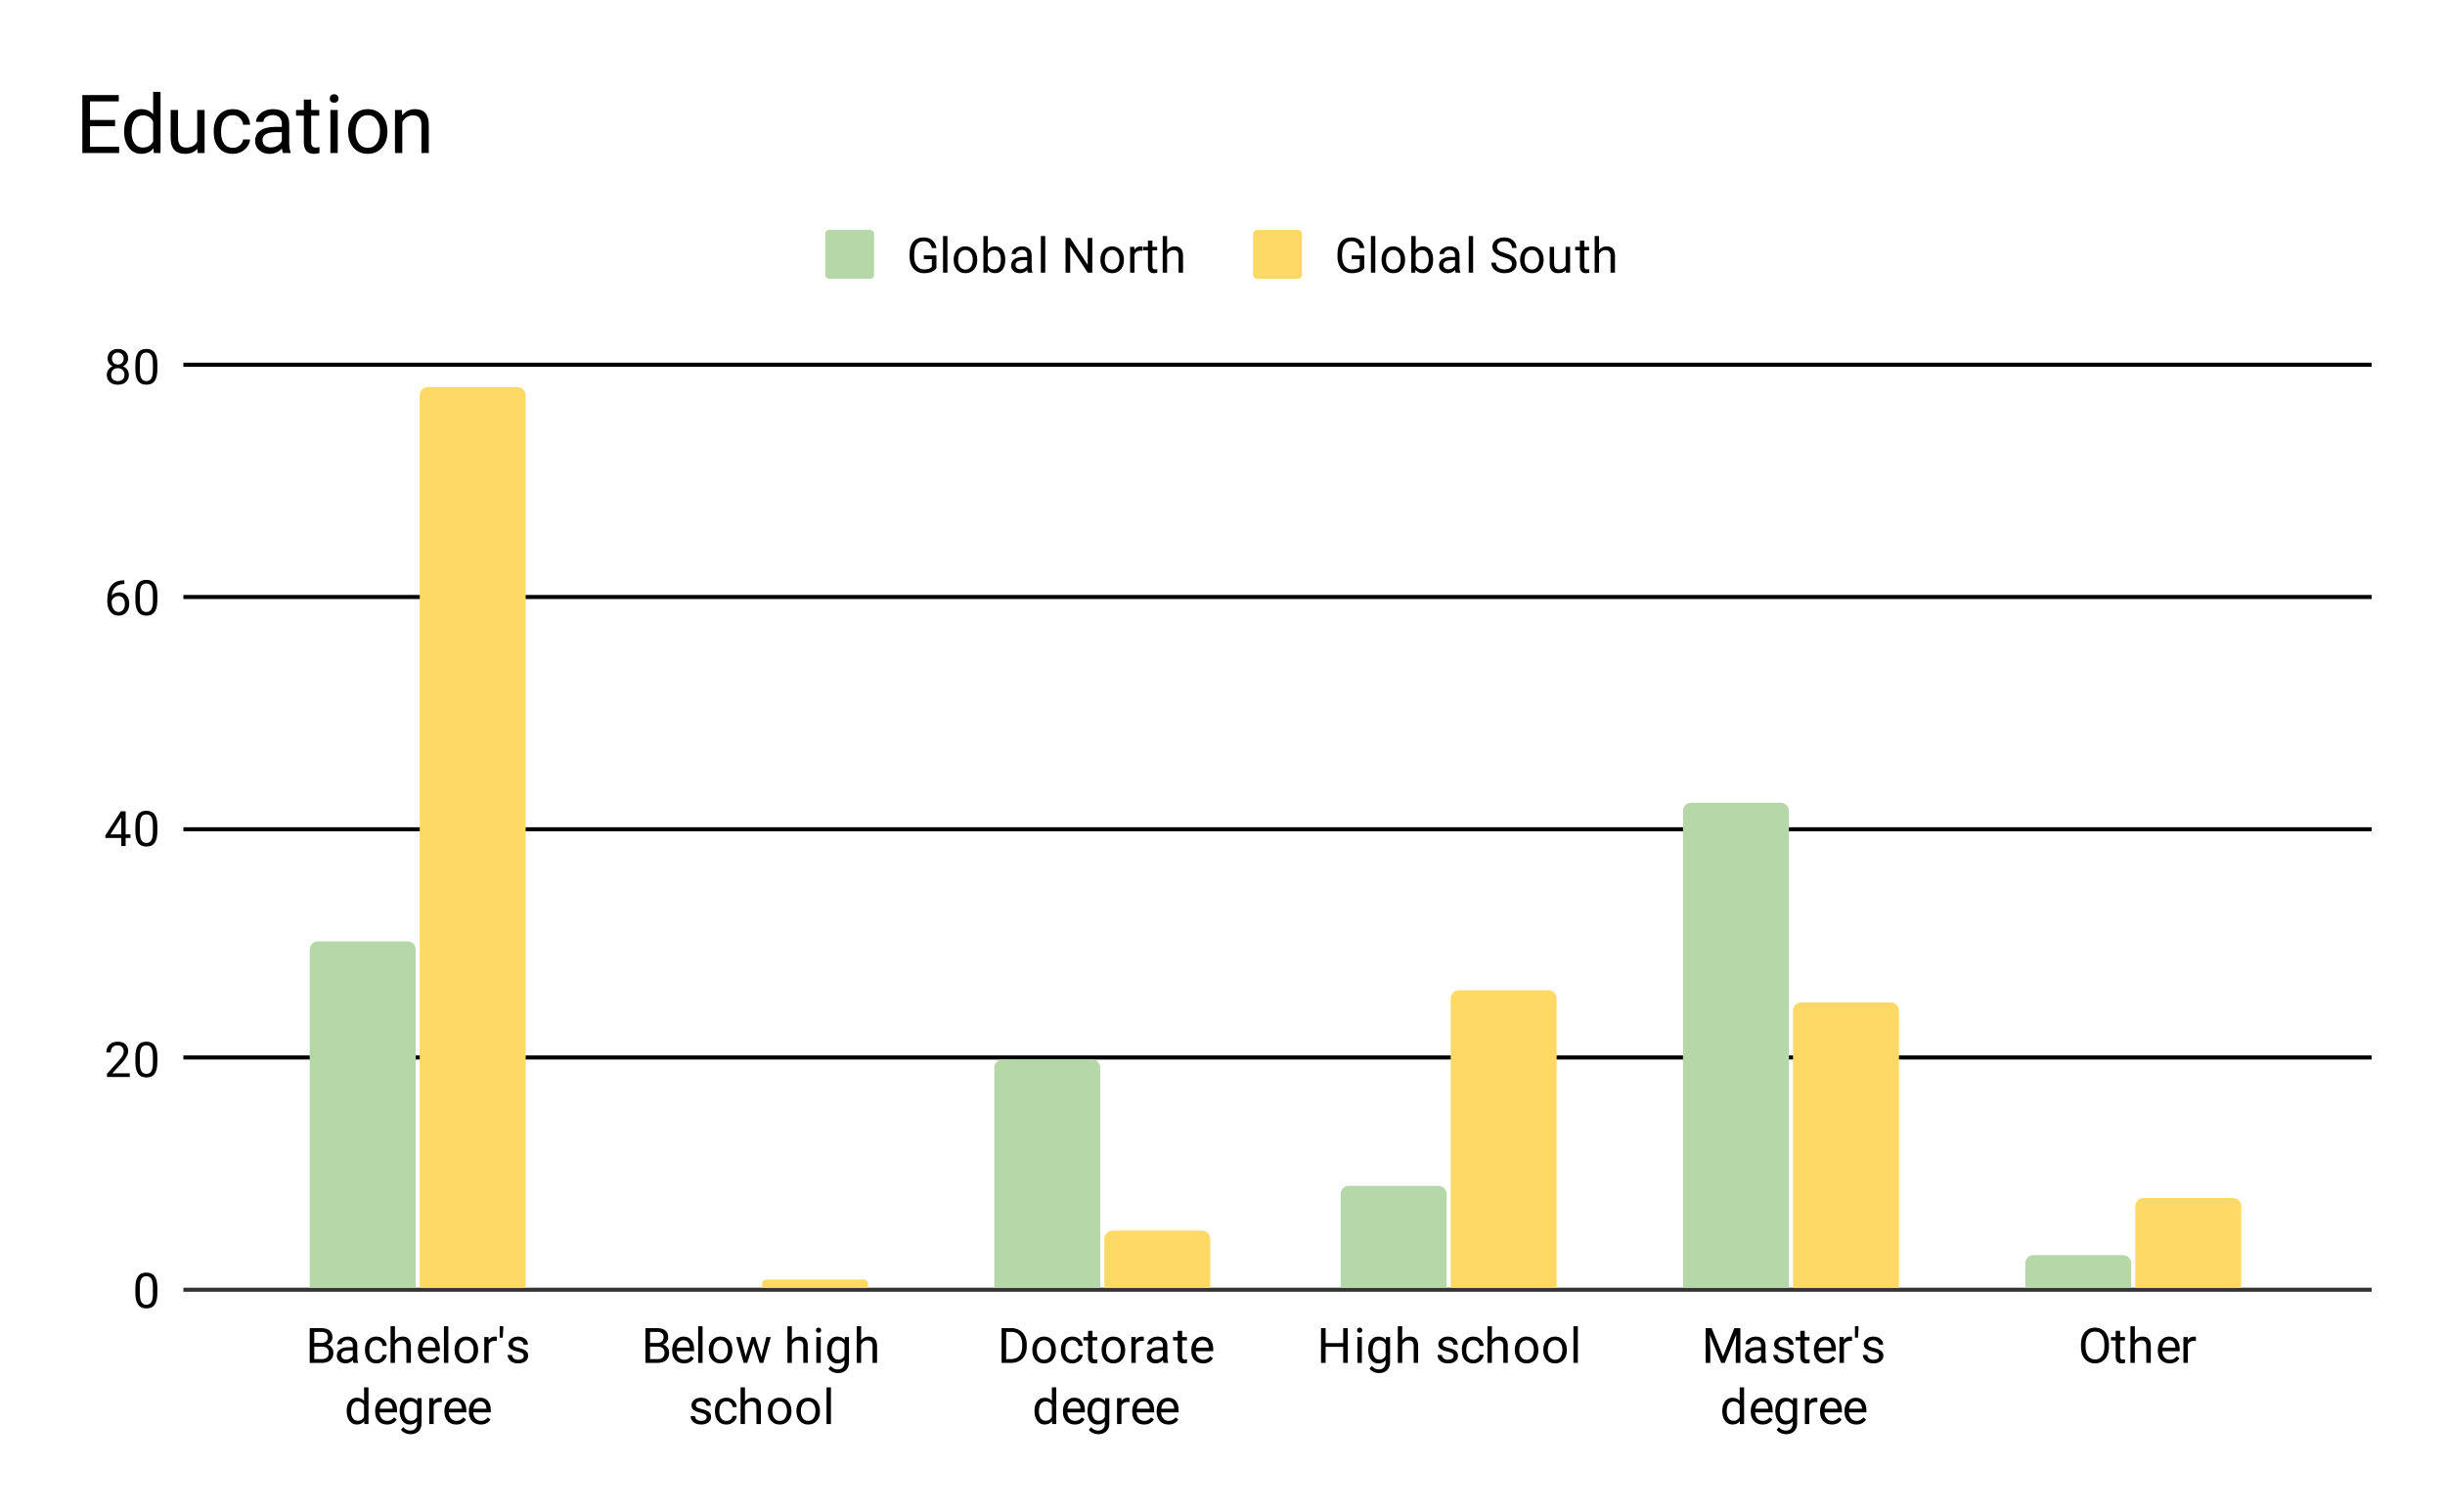 <svg version="1.1" viewBox="0.0 0.0 600.0 371.0" fill="none" stroke="none" stroke-linecap="square" stroke-miterlimit="10" width="600" height="371" xmlns:xlink="http://www.w3.org/1999/xlink" xmlns="http://www.w3.org/2000/svg"><path fill="#ffffff" d="M0 0L600.0 0L600.0 371.0L0 371.0L0 0Z" fill-rule="nonzero"/><path stroke="#333333" stroke-width="1.0" stroke-linecap="butt" d="M45.5 316.5L581.5 316.5" fill-rule="nonzero"/><path stroke="#000000" stroke-width="1.0" stroke-linecap="butt" d="M45.5 259.5L581.5 259.5" fill-rule="nonzero"/><path stroke="#000000" stroke-width="1.0" stroke-linecap="butt" d="M45.5 203.5L581.5 203.5" fill-rule="nonzero"/><path stroke="#000000" stroke-width="1.0" stroke-linecap="butt" d="M45.5 146.5L581.5 146.5" fill-rule="nonzero"/><path stroke="#000000" stroke-width="1.0" stroke-linecap="butt" d="M45.5 89.5L581.5 89.5" fill-rule="nonzero"/><clipPath id="id_0"><path d="M45.55 89.783L581.45 89.783L581.45 316.45L45.55 316.45L45.55 89.783Z" clip-rule="nonzero"/></clipPath><path stroke="#000000" stroke-width="0.0" stroke-linecap="butt" stroke-opacity="0.0" clip-path="url(#id_0)" d="M102.0 316.0L76.0 316.0L76.0 233.0C76.0 231.895 76.895 231.0 78.0 231.0L100.0 231.0C101.105 231.0 102.0 231.895 102.0 233.0Z" fill-rule="nonzero"/><path fill="#b6d7a8" clip-path="url(#id_0)" d="M102.0 316.0L76.0 316.0L76.0 233.0C76.0 231.895 76.895 231.0 78.0 231.0L100.0 231.0C101.105 231.0 102.0 231.895 102.0 233.0Z" fill-rule="nonzero"/><path stroke="#000000" stroke-width="0.0" stroke-linecap="butt" stroke-opacity="0.0" clip-path="url(#id_0)" d="M186.0 316.0L160.0 316.0L160.0 316.0L186.0 316.0Z" fill-rule="nonzero"/><path fill="#b6d7a8" clip-path="url(#id_0)" d="M186.0 316.0L160.0 316.0L160.0 316.0L186.0 316.0Z" fill-rule="nonzero"/><path stroke="#000000" stroke-width="0.0" stroke-linecap="butt" stroke-opacity="0.0" clip-path="url(#id_0)" d="M270.0 316.0L244.0 316.0L244.0 262.0C244.0 260.895 244.895 260.0 246.0 260.0L268.0 260.0C269.105 260.0 270.0 260.895 270.0 262.0Z" fill-rule="nonzero"/><path fill="#b6d7a8" clip-path="url(#id_0)" d="M270.0 316.0L244.0 316.0L244.0 262.0C244.0 260.895 244.895 260.0 246.0 260.0L268.0 260.0C269.105 260.0 270.0 260.895 270.0 262.0Z" fill-rule="nonzero"/><path stroke="#000000" stroke-width="0.0" stroke-linecap="butt" stroke-opacity="0.0" clip-path="url(#id_0)" d="M355.0 316.0L329.0 316.0L329.0 293.0C329.0 291.895 329.895 291.0 331.0 291.0L353.0 291.0C354.105 291.0 355.0 291.895 355.0 293.0Z" fill-rule="nonzero"/><path fill="#b6d7a8" clip-path="url(#id_0)" d="M355.0 316.0L329.0 316.0L329.0 293.0C329.0 291.895 329.895 291.0 331.0 291.0L353.0 291.0C354.105 291.0 355.0 291.895 355.0 293.0Z" fill-rule="nonzero"/><path stroke="#000000" stroke-width="0.0" stroke-linecap="butt" stroke-opacity="0.0" clip-path="url(#id_0)" d="M439.0 316.0L413.0 316.0L413.0 199.0C413.0 197.895 413.895 197.0 415.0 197.0L437.0 197.0C438.105 197.0 439.0 197.895 439.0 199.0Z" fill-rule="nonzero"/><path fill="#b6d7a8" clip-path="url(#id_0)" d="M439.0 316.0L413.0 316.0L413.0 199.0C413.0 197.895 413.895 197.0 415.0 197.0L437.0 197.0C438.105 197.0 439.0 197.895 439.0 199.0Z" fill-rule="nonzero"/><path stroke="#000000" stroke-width="0.0" stroke-linecap="butt" stroke-opacity="0.0" clip-path="url(#id_0)" d="M523.0 316.0L497.0 316.0L497.0 310.0C497.0 308.895 497.895 308.0 499.0 308.0L521.0 308.0C522.105 308.0 523.0 308.895 523.0 310.0Z" fill-rule="nonzero"/><path fill="#b6d7a8" clip-path="url(#id_0)" d="M523.0 316.0L497.0 316.0L497.0 310.0C497.0 308.895 497.895 308.0 499.0 308.0L521.0 308.0C522.105 308.0 523.0 308.895 523.0 310.0Z" fill-rule="nonzero"/><path stroke="#000000" stroke-width="0.0" stroke-linecap="butt" stroke-opacity="0.0" clip-path="url(#id_0)" d="M129.0 316.0L103.0 316.0L103.0 97.0C103.0 95.895 103.895 95.0 105.0 95.0L127.0 95.0C128.105 95.0 129.0 95.895 129.0 97.0Z" fill-rule="nonzero"/><path fill="#ffd966" clip-path="url(#id_0)" d="M129.0 316.0L103.0 316.0L103.0 97.0C103.0 95.895 103.895 95.0 105.0 95.0L127.0 95.0C128.105 95.0 129.0 95.895 129.0 97.0Z" fill-rule="nonzero"/><path stroke="#000000" stroke-width="0.0" stroke-linecap="butt" stroke-opacity="0.0" clip-path="url(#id_0)" d="M213.0 316.0L187.0 316.0L187.0 315.0C187.0 314.448 187.448 314.0 188.0 314.0L212.0 314.0C212.552 314.0 213.0 314.448 213.0 315.0Z" fill-rule="nonzero"/><path fill="#ffd966" clip-path="url(#id_0)" d="M213.0 316.0L187.0 316.0L187.0 315.0C187.0 314.448 187.448 314.0 188.0 314.0L212.0 314.0C212.552 314.0 213.0 314.448 213.0 315.0Z" fill-rule="nonzero"/><path stroke="#000000" stroke-width="0.0" stroke-linecap="butt" stroke-opacity="0.0" clip-path="url(#id_0)" d="M297.0 316.0L271.0 316.0L271.0 304.0C271.0 302.895 271.895 302.0 273.0 302.0L295.0 302.0C296.105 302.0 297.0 302.895 297.0 304.0Z" fill-rule="nonzero"/><path fill="#ffd966" clip-path="url(#id_0)" d="M297.0 316.0L271.0 316.0L271.0 304.0C271.0 302.895 271.895 302.0 273.0 302.0L295.0 302.0C296.105 302.0 297.0 302.895 297.0 304.0Z" fill-rule="nonzero"/><path stroke="#000000" stroke-width="0.0" stroke-linecap="butt" stroke-opacity="0.0" clip-path="url(#id_0)" d="M382.0 316.0L356.0 316.0L356.0 245.0C356.0 243.895 356.895 243.0 358.0 243.0L380.0 243.0C381.105 243.0 382.0 243.895 382.0 245.0Z" fill-rule="nonzero"/><path fill="#ffd966" clip-path="url(#id_0)" d="M382.0 316.0L356.0 316.0L356.0 245.0C356.0 243.895 356.895 243.0 358.0 243.0L380.0 243.0C381.105 243.0 382.0 243.895 382.0 245.0Z" fill-rule="nonzero"/><path stroke="#000000" stroke-width="0.0" stroke-linecap="butt" stroke-opacity="0.0" clip-path="url(#id_0)" d="M466.0 316.0L440.0 316.0L440.0 248.0C440.0 246.895 440.895 246.0 442.0 246.0L464.0 246.0C465.105 246.0 466.0 246.895 466.0 248.0Z" fill-rule="nonzero"/><path fill="#ffd966" clip-path="url(#id_0)" d="M466.0 316.0L440.0 316.0L440.0 248.0C440.0 246.895 440.895 246.0 442.0 246.0L464.0 246.0C465.105 246.0 466.0 246.895 466.0 248.0Z" fill-rule="nonzero"/><path stroke="#000000" stroke-width="0.0" stroke-linecap="butt" stroke-opacity="0.0" clip-path="url(#id_0)" d="M550.0 316.0L524.0 316.0L524.0 296.0C524.0 294.895 524.895 294.0 526.0 294.0L548.0 294.0C549.105 294.0 550.0 294.895 550.0 296.0Z" fill-rule="nonzero"/><path fill="#ffd966" clip-path="url(#id_0)" d="M550.0 316.0L524.0 316.0L524.0 296.0C524.0 294.895 524.895 294.0 526.0 294.0L548.0 294.0C549.105 294.0 550.0 294.895 550.0 296.0Z" fill-rule="nonzero"/><path fill="#000000" d="M38.612 317.309Q38.612 319.216 37.956 320.153Q37.316 321.075 35.925 321.075Q34.566 321.075 33.909 320.169Q33.253 319.262 33.222 317.45L33.222 316.012Q33.222 314.122 33.862 313.216Q34.519 312.294 35.909 312.294Q37.284 312.294 37.941 313.184Q38.597 314.059 38.612 315.903L38.612 317.309ZM37.519 315.825Q37.519 314.45 37.128 313.825Q36.753 313.184 35.909 313.184Q35.081 313.184 34.691 313.825Q34.316 314.45 34.316 315.747L34.316 317.481Q34.316 318.856 34.706 319.528Q35.112 320.184 35.925 320.184Q36.722 320.184 37.112 319.559Q37.503 318.934 37.519 317.606L37.519 315.825Z" fill-rule="nonzero"/><path fill="#000000" d="M31.847 264.283L26.253 264.283L26.253 263.502L29.206 260.221Q29.863 259.471 30.113 259.018Q30.363 258.549 30.363 258.049Q30.363 257.377 29.956 256.955Q29.566 256.518 28.878 256.518Q28.081 256.518 27.628 256.986Q27.175 257.44 27.175 258.268L26.097 258.268Q26.097 257.08 26.847 256.361Q27.613 255.627 28.878 255.627Q30.081 255.627 30.769 256.252Q31.456 256.877 31.456 257.924Q31.456 259.174 29.847 260.924L27.566 263.393L31.847 263.393L31.847 264.283ZM38.612 260.643Q38.612 262.549 37.956 263.486Q37.316 264.408 35.925 264.408Q34.566 264.408 33.909 263.502Q33.253 262.596 33.222 260.783L33.222 259.346Q33.222 257.455 33.862 256.549Q34.519 255.627 35.909 255.627Q37.284 255.627 37.941 256.518Q38.597 257.393 38.612 259.236L38.612 260.643ZM37.519 259.158Q37.519 257.783 37.128 257.158Q36.753 256.518 35.909 256.518Q35.081 256.518 34.691 257.158Q34.316 257.783 34.316 259.08L34.316 260.815Q34.316 262.19 34.706 262.861Q35.112 263.518 35.925 263.518Q36.722 263.518 37.112 262.893Q37.503 262.268 37.519 260.94L37.519 259.158Z" fill-rule="nonzero"/><path fill="#000000" d="M30.831 204.757L32.019 204.757L32.019 205.632L30.831 205.632L30.831 207.617L29.753 207.617L29.753 205.632L25.863 205.632L25.863 204.992L29.675 199.085L30.831 199.085L30.831 204.757ZM27.097 204.757L29.753 204.757L29.753 200.57L29.613 200.804L27.097 204.757ZM38.612 203.976Q38.612 205.882 37.956 206.82Q37.316 207.742 35.925 207.742Q34.566 207.742 33.909 206.835Q33.253 205.929 33.222 204.117L33.222 202.679Q33.222 200.789 33.862 199.882Q34.519 198.96 35.909 198.96Q37.284 198.96 37.941 199.851Q38.597 200.726 38.612 202.57L38.612 203.976ZM37.519 202.492Q37.519 201.117 37.128 200.492Q36.753 199.851 35.909 199.851Q35.081 199.851 34.691 200.492Q34.316 201.117 34.316 202.414L34.316 204.148Q34.316 205.523 34.706 206.195Q35.112 206.851 35.925 206.851Q36.722 206.851 37.112 206.226Q37.503 205.601 37.519 204.273L37.519 202.492Z" fill-rule="nonzero"/><path fill="#000000" d="M30.519 142.419L30.519 143.325L30.316 143.325Q29.05 143.356 28.3 144.091Q27.55 144.809 27.425 146.122Q28.113 145.356 29.269 145.356Q30.378 145.356 31.05 146.137Q31.722 146.919 31.722 148.169Q31.722 149.481 31.003 150.278Q30.284 151.075 29.066 151.075Q27.847 151.075 27.081 150.137Q26.331 149.184 26.331 147.7L26.331 147.294Q26.331 144.934 27.331 143.684Q28.331 142.434 30.316 142.419L30.519 142.419ZM29.097 146.262Q28.534 146.262 28.066 146.591Q27.597 146.919 27.409 147.434L27.409 147.825Q27.409 148.887 27.878 149.528Q28.363 150.169 29.066 150.169Q29.8 150.169 30.222 149.637Q30.644 149.091 30.644 148.216Q30.644 147.341 30.222 146.809Q29.8 146.262 29.097 146.262ZM38.612 147.309Q38.612 149.216 37.956 150.153Q37.316 151.075 35.925 151.075Q34.566 151.075 33.909 150.169Q33.253 149.262 33.222 147.45L33.222 146.012Q33.222 144.122 33.862 143.216Q34.519 142.294 35.909 142.294Q37.284 142.294 37.941 143.184Q38.597 144.059 38.612 145.903L38.612 147.309ZM37.519 145.825Q37.519 144.45 37.128 143.825Q36.753 143.184 35.909 143.184Q35.081 143.184 34.691 143.825Q34.316 144.45 34.316 145.747L34.316 147.481Q34.316 148.856 34.706 149.528Q35.112 150.184 35.925 150.184Q36.722 150.184 37.112 149.559Q37.503 148.934 37.519 147.606L37.519 145.825Z" fill-rule="nonzero"/><path fill="#000000" d="M31.441 87.971Q31.441 88.611 31.097 89.111Q30.753 89.611 30.191 89.893Q30.847 90.174 31.238 90.736Q31.628 91.283 31.628 91.986Q31.628 93.08 30.878 93.752Q30.144 94.408 28.925 94.408Q27.691 94.408 26.941 93.752Q26.206 93.08 26.206 91.986Q26.206 91.283 26.581 90.736Q26.956 90.174 27.628 89.893Q27.066 89.611 26.738 89.111Q26.409 88.611 26.409 87.971Q26.409 86.893 27.097 86.268Q27.784 85.627 28.925 85.627Q30.05 85.627 30.738 86.268Q31.441 86.893 31.441 87.971ZM30.55 91.955Q30.55 91.236 30.097 90.799Q29.644 90.346 28.909 90.346Q28.175 90.346 27.722 90.799Q27.284 91.236 27.284 91.971Q27.284 92.69 27.722 93.111Q28.159 93.518 28.925 93.518Q29.675 93.518 30.113 93.096Q30.55 92.674 30.55 91.955ZM28.925 86.518Q28.284 86.518 27.878 86.924Q27.488 87.315 27.488 88.002Q27.488 88.643 27.878 89.049Q28.269 89.455 28.909 89.455Q29.566 89.455 29.956 89.049Q30.347 88.643 30.347 88.002Q30.347 87.346 29.941 86.94Q29.534 86.518 28.925 86.518ZM38.612 90.643Q38.612 92.549 37.956 93.486Q37.316 94.408 35.925 94.408Q34.566 94.408 33.909 93.502Q33.253 92.596 33.222 90.783L33.222 89.346Q33.222 87.455 33.862 86.549Q34.519 85.627 35.909 85.627Q37.284 85.627 37.941 86.518Q38.597 87.393 38.612 89.236L38.612 90.643ZM37.519 89.158Q37.519 87.783 37.128 87.158Q36.753 86.518 35.909 86.518Q35.081 86.518 34.691 87.158Q34.316 87.783 34.316 89.08L34.316 90.815Q34.316 92.19 34.706 92.861Q35.112 93.518 35.925 93.518Q36.722 93.518 37.112 92.893Q37.503 92.268 37.519 90.94L37.519 89.158Z" fill-rule="nonzero"/><path fill="#000000" d="M76 334.45L76 325.919L78.797 325.919Q80.188 325.919 80.875 326.497Q81.578 327.059 81.578 328.184Q81.578 328.794 81.234 329.262Q80.906 329.716 80.313 329.966Q81.016 330.153 81.406 330.7Q81.813 331.231 81.813 331.981Q81.813 333.137 81.063 333.794Q80.328 334.45 78.969 334.45L76 334.45ZM77.125 330.466L77.125 333.528L78.984 333.528Q79.781 333.528 80.234 333.122Q80.688 332.716 80.688 331.997Q80.688 330.466 79 330.466L77.125 330.466ZM77.125 329.559L78.828 329.559Q79.563 329.559 80 329.2Q80.453 328.825 80.453 328.184Q80.453 327.481 80.047 327.169Q79.641 326.841 78.797 326.841L77.125 326.841L77.125 329.559ZM86.75 334.45Q86.656 334.262 86.594 333.778Q85.844 334.575 84.797 334.575Q83.859 334.575 83.25 334.044Q82.656 333.512 82.656 332.684Q82.656 331.7 83.406 331.153Q84.156 330.606 85.531 330.606L86.578 330.606L86.578 330.106Q86.578 329.544 86.234 329.216Q85.906 328.872 85.234 328.872Q84.656 328.872 84.266 329.169Q83.875 329.45 83.875 329.872L82.781 329.872Q82.781 329.387 83.109 328.95Q83.453 328.512 84.031 328.262Q84.609 327.997 85.297 327.997Q86.406 327.997 87.016 328.544Q87.641 329.091 87.672 330.044L87.672 332.966Q87.672 333.841 87.891 334.356L87.891 334.45L86.75 334.45ZM84.953 333.622Q85.469 333.622 85.922 333.356Q86.375 333.091 86.578 332.669L86.578 331.372L85.734 331.372Q83.734 331.372 83.734 332.544Q83.734 333.044 84.078 333.341Q84.422 333.622 84.953 333.622ZM92.375 333.684Q92.953 333.684 93.391 333.341Q93.828 332.981 93.875 332.45L94.906 332.45Q94.875 332.997 94.516 333.497Q94.172 333.981 93.594 334.278Q93.031 334.575 92.375 334.575Q91.078 334.575 90.313 333.716Q89.563 332.841 89.563 331.341L89.563 331.153Q89.563 330.231 89.891 329.512Q90.234 328.794 90.859 328.403Q91.5 327.997 92.375 327.997Q93.438 327.997 94.141 328.637Q94.859 329.262 94.906 330.294L93.875 330.294Q93.828 329.669 93.406 329.278Q92.984 328.887 92.375 328.887Q91.547 328.887 91.094 329.481Q90.641 330.075 90.641 331.2L90.641 331.403Q90.641 332.497 91.094 333.091Q91.547 333.684 92.375 333.684ZM96.922 328.872Q97.641 327.997 98.797 327.997Q100.813 327.997 100.828 330.262L100.828 334.45L99.734 334.45L99.734 330.247Q99.734 329.575 99.422 329.247Q99.125 328.919 98.469 328.919Q97.938 328.919 97.531 329.2Q97.141 329.481 96.922 329.934L96.922 334.45L95.844 334.45L95.844 325.45L96.922 325.45L96.922 328.872ZM105.469 334.575Q104.172 334.575 103.359 333.731Q102.563 332.872 102.563 331.45L102.563 331.262Q102.563 330.309 102.922 329.575Q103.281 328.825 103.922 328.419Q104.578 327.997 105.328 327.997Q106.563 327.997 107.25 328.809Q107.938 329.622 107.938 331.137L107.938 331.591L103.641 331.591Q103.672 332.528 104.188 333.106Q104.719 333.684 105.531 333.684Q106.094 333.684 106.484 333.45Q106.891 333.216 107.203 332.825L107.859 333.341Q107.063 334.575 105.469 334.575ZM105.328 328.887Q104.672 328.887 104.219 329.372Q103.781 329.841 103.688 330.7L106.859 330.7L106.859 330.622Q106.813 329.794 106.406 329.341Q106.016 328.887 105.328 328.887ZM110.016 334.45L108.938 334.45L108.938 325.45L110.016 325.45L110.016 334.45ZM111.547 331.216Q111.547 330.294 111.906 329.544Q112.281 328.794 112.938 328.403Q113.594 327.997 114.422 327.997Q115.719 327.997 116.516 328.887Q117.328 329.778 117.328 331.278L117.328 331.356Q117.328 332.278 116.969 333.012Q116.609 333.747 115.953 334.169Q115.297 334.575 114.438 334.575Q113.156 334.575 112.344 333.684Q111.547 332.778 111.547 331.294L111.547 331.216ZM112.641 331.356Q112.641 332.403 113.125 333.044Q113.625 333.684 114.438 333.684Q115.266 333.684 115.75 333.044Q116.234 332.387 116.234 331.216Q116.234 330.184 115.734 329.544Q115.25 328.887 114.422 328.887Q113.625 328.887 113.125 329.528Q112.641 330.153 112.641 331.356ZM121.906 329.075Q121.656 329.044 121.375 329.044Q120.297 329.044 119.922 329.95L119.922 334.45L118.844 334.45L118.844 328.106L119.891 328.106L119.906 328.841Q120.438 327.997 121.422 327.997Q121.734 327.997 121.906 328.075L121.906 329.075ZM123.5 326.106L123.375 328.262L122.625 328.262L122.625 325.45L123.5 325.45L123.5 326.106ZM128.531 332.762Q128.531 332.325 128.188 332.091Q127.859 331.841 127.031 331.669Q126.219 331.497 125.734 331.247Q125.25 330.997 125.016 330.669Q124.797 330.325 124.797 329.856Q124.797 329.075 125.453 328.544Q126.109 327.997 127.141 327.997Q128.219 327.997 128.875 328.559Q129.547 329.106 129.547 329.966L128.469 329.966Q128.469 329.528 128.078 329.216Q127.703 328.887 127.141 328.887Q126.547 328.887 126.203 329.153Q125.875 329.403 125.875 329.809Q125.875 330.2 126.188 330.403Q126.5 330.606 127.313 330.794Q128.125 330.966 128.625 331.216Q129.125 331.466 129.359 331.825Q129.609 332.184 129.609 332.684Q129.609 333.544 128.922 334.059Q128.25 334.575 127.172 334.575Q126.406 334.575 125.813 334.309Q125.234 334.028 124.906 333.544Q124.578 333.059 124.578 332.497L125.656 332.497Q125.688 333.044 126.094 333.372Q126.5 333.684 127.172 333.684Q127.781 333.684 128.156 333.434Q128.531 333.184 128.531 332.762Z" fill-rule="nonzero"/><path fill="#000000" d="M85.078 346.231Q85.078 344.762 85.766 343.887Q86.453 342.997 87.578 342.997Q88.688 342.997 89.344 343.747L89.344 340.45L90.422 340.45L90.422 349.45L89.422 349.45L89.375 348.762Q88.719 349.575 87.563 349.575Q86.469 349.575 85.766 348.669Q85.078 347.762 85.078 346.309L85.078 346.231ZM86.156 346.356Q86.156 347.434 86.594 348.044Q87.047 348.653 87.828 348.653Q88.859 348.653 89.344 347.716L89.344 344.809Q88.859 343.919 87.844 343.919Q87.047 343.919 86.594 344.528Q86.156 345.137 86.156 346.356ZM94.969 349.575Q93.672 349.575 92.859 348.731Q92.063 347.872 92.063 346.45L92.063 346.262Q92.063 345.309 92.422 344.575Q92.781 343.825 93.422 343.419Q94.078 342.997 94.828 342.997Q96.063 342.997 96.75 343.809Q97.438 344.622 97.438 346.137L97.438 346.591L93.141 346.591Q93.172 347.528 93.688 348.106Q94.219 348.684 95.031 348.684Q95.594 348.684 95.984 348.45Q96.391 348.216 96.703 347.825L97.359 348.341Q96.563 349.575 94.969 349.575ZM94.828 343.887Q94.172 343.887 93.719 344.372Q93.281 344.841 93.188 345.7L96.359 345.7L96.359 345.622Q96.313 344.794 95.906 344.341Q95.516 343.887 94.828 343.887ZM98.078 346.231Q98.078 344.747 98.766 343.872Q99.453 342.997 100.578 342.997Q101.734 342.997 102.391 343.809L102.438 343.106L103.438 343.106L103.438 349.294Q103.438 350.528 102.703 351.231Q101.969 351.95 100.75 351.95Q100.063 351.95 99.406 351.653Q98.75 351.356 98.406 350.856L98.969 350.2Q99.656 351.059 100.672 351.059Q101.453 351.059 101.891 350.606Q102.344 350.169 102.344 349.356L102.344 348.809Q101.688 349.575 100.563 349.575Q99.453 349.575 98.766 348.684Q98.078 347.778 98.078 346.231ZM99.172 346.356Q99.172 347.419 99.609 348.044Q100.047 348.653 100.844 348.653Q101.859 348.653 102.344 347.716L102.344 344.825Q101.844 343.919 100.844 343.919Q100.063 343.919 99.609 344.528Q99.172 345.137 99.172 346.356ZM108.406 344.075Q108.156 344.044 107.875 344.044Q106.797 344.044 106.422 344.95L106.422 349.45L105.344 349.45L105.344 343.106L106.391 343.106L106.406 343.841Q106.938 342.997 107.922 342.997Q108.234 342.997 108.406 343.075L108.406 344.075ZM111.969 349.575Q110.672 349.575 109.859 348.731Q109.063 347.872 109.063 346.45L109.063 346.262Q109.063 345.309 109.422 344.575Q109.781 343.825 110.422 343.419Q111.078 342.997 111.828 342.997Q113.063 342.997 113.75 343.809Q114.438 344.622 114.438 346.137L114.438 346.591L110.141 346.591Q110.172 347.528 110.688 348.106Q111.219 348.684 112.031 348.684Q112.594 348.684 112.984 348.45Q113.391 348.216 113.703 347.825L114.359 348.341Q113.563 349.575 111.969 349.575ZM111.828 343.887Q111.172 343.887 110.719 344.372Q110.281 344.841 110.188 345.7L113.359 345.7L113.359 345.622Q113.313 344.794 112.906 344.341Q112.516 343.887 111.828 343.887ZM117.969 349.575Q116.672 349.575 115.859 348.731Q115.063 347.872 115.063 346.45L115.063 346.262Q115.063 345.309 115.422 344.575Q115.781 343.825 116.422 343.419Q117.078 342.997 117.828 342.997Q119.063 342.997 119.75 343.809Q120.438 344.622 120.438 346.137L120.438 346.591L116.141 346.591Q116.172 347.528 116.688 348.106Q117.219 348.684 118.031 348.684Q118.594 348.684 118.984 348.45Q119.391 348.216 119.703 347.825L120.359 348.341Q119.563 349.575 117.969 349.575ZM117.828 343.887Q117.172 343.887 116.719 344.372Q116.281 344.841 116.188 345.7L119.359 345.7L119.359 345.622Q119.313 344.794 118.906 344.341Q118.516 343.887 117.828 343.887Z" fill-rule="nonzero"/><path fill="#000000" d="M158.394 334.45L158.394 325.919L161.191 325.919Q162.581 325.919 163.269 326.497Q163.972 327.059 163.972 328.184Q163.972 328.794 163.628 329.262Q163.3 329.716 162.706 329.966Q163.409 330.153 163.8 330.7Q164.206 331.231 164.206 331.981Q164.206 333.137 163.456 333.794Q162.722 334.45 161.363 334.45L158.394 334.45ZM159.519 330.466L159.519 333.528L161.378 333.528Q162.175 333.528 162.628 333.122Q163.081 332.716 163.081 331.997Q163.081 330.466 161.394 330.466L159.519 330.466ZM159.519 329.559L161.222 329.559Q161.956 329.559 162.394 329.2Q162.847 328.825 162.847 328.184Q162.847 327.481 162.441 327.169Q162.034 326.841 161.191 326.841L159.519 326.841L159.519 329.559ZM167.863 334.575Q166.566 334.575 165.753 333.731Q164.956 332.872 164.956 331.45L164.956 331.262Q164.956 330.309 165.316 329.575Q165.675 328.825 166.316 328.419Q166.972 327.997 167.722 327.997Q168.956 327.997 169.644 328.809Q170.331 329.622 170.331 331.137L170.331 331.591L166.034 331.591Q166.066 332.528 166.581 333.106Q167.113 333.684 167.925 333.684Q168.488 333.684 168.878 333.45Q169.284 333.216 169.597 332.825L170.253 333.341Q169.456 334.575 167.863 334.575ZM167.722 328.887Q167.066 328.887 166.613 329.372Q166.175 329.841 166.081 330.7L169.253 330.7L169.253 330.622Q169.206 329.794 168.8 329.341Q168.409 328.887 167.722 328.887ZM172.409 334.45L171.331 334.45L171.331 325.45L172.409 325.45L172.409 334.45ZM173.941 331.216Q173.941 330.294 174.3 329.544Q174.675 328.794 175.331 328.403Q175.988 327.997 176.816 327.997Q178.113 327.997 178.909 328.887Q179.722 329.778 179.722 331.278L179.722 331.356Q179.722 332.278 179.363 333.012Q179.003 333.747 178.347 334.169Q177.691 334.575 176.831 334.575Q175.55 334.575 174.738 333.684Q173.941 332.778 173.941 331.294L173.941 331.216ZM175.034 331.356Q175.034 332.403 175.519 333.044Q176.019 333.684 176.831 333.684Q177.659 333.684 178.144 333.044Q178.628 332.387 178.628 331.216Q178.628 330.184 178.128 329.544Q177.644 328.887 176.816 328.887Q176.019 328.887 175.519 329.528Q175.034 330.153 175.034 331.356ZM186.847 332.95L188.066 328.106L189.144 328.106L187.3 334.45L186.425 334.45L184.878 329.637L183.378 334.45L182.503 334.45L180.659 328.106L181.738 328.106L182.988 332.856L184.472 328.106L185.331 328.106L186.847 332.95ZM194.316 328.872Q195.034 327.997 196.191 327.997Q198.206 327.997 198.222 330.262L198.222 334.45L197.128 334.45L197.128 330.247Q197.128 329.575 196.816 329.247Q196.519 328.919 195.863 328.919Q195.331 328.919 194.925 329.2Q194.534 329.481 194.316 329.934L194.316 334.45L193.238 334.45L193.238 325.45L194.316 325.45L194.316 328.872ZM201.409 334.45L200.331 334.45L200.331 328.106L201.409 328.106L201.409 334.45ZM200.238 326.434Q200.238 326.169 200.394 325.981Q200.566 325.794 200.878 325.794Q201.191 325.794 201.347 325.981Q201.519 326.169 201.519 326.434Q201.519 326.684 201.347 326.872Q201.191 327.044 200.878 327.044Q200.566 327.044 200.394 326.872Q200.238 326.684 200.238 326.434ZM202.972 331.231Q202.972 329.747 203.659 328.872Q204.347 327.997 205.472 327.997Q206.628 327.997 207.284 328.809L207.331 328.106L208.331 328.106L208.331 334.294Q208.331 335.528 207.597 336.231Q206.863 336.95 205.644 336.95Q204.956 336.95 204.3 336.653Q203.644 336.356 203.3 335.856L203.863 335.2Q204.55 336.059 205.566 336.059Q206.347 336.059 206.784 335.606Q207.238 335.169 207.238 334.356L207.238 333.809Q206.581 334.575 205.456 334.575Q204.347 334.575 203.659 333.684Q202.972 332.778 202.972 331.231ZM204.066 331.356Q204.066 332.419 204.503 333.044Q204.941 333.653 205.738 333.653Q206.753 333.653 207.238 332.716L207.238 329.825Q206.738 328.919 205.738 328.919Q204.956 328.919 204.503 329.528Q204.066 330.137 204.066 331.356ZM211.316 328.872Q212.034 327.997 213.191 327.997Q215.206 327.997 215.222 330.262L215.222 334.45L214.128 334.45L214.128 330.247Q214.128 329.575 213.816 329.247Q213.519 328.919 212.863 328.919Q212.331 328.919 211.925 329.2Q211.534 329.481 211.316 329.934L211.316 334.45L210.238 334.45L210.238 325.45L211.316 325.45L211.316 328.872Z" fill-rule="nonzero"/><path fill="#000000" d="M173.425 347.762Q173.425 347.325 173.081 347.091Q172.753 346.841 171.925 346.669Q171.113 346.497 170.628 346.247Q170.144 345.997 169.909 345.669Q169.691 345.325 169.691 344.856Q169.691 344.075 170.347 343.544Q171.003 342.997 172.034 342.997Q173.113 342.997 173.769 343.559Q174.441 344.106 174.441 344.966L173.363 344.966Q173.363 344.528 172.972 344.216Q172.597 343.887 172.034 343.887Q171.441 343.887 171.097 344.153Q170.769 344.403 170.769 344.809Q170.769 345.2 171.081 345.403Q171.394 345.606 172.206 345.794Q173.019 345.966 173.519 346.216Q174.019 346.466 174.253 346.825Q174.503 347.184 174.503 347.684Q174.503 348.544 173.816 349.059Q173.144 349.575 172.066 349.575Q171.3 349.575 170.706 349.309Q170.128 349.028 169.8 348.544Q169.472 348.059 169.472 347.497L170.55 347.497Q170.581 348.044 170.988 348.372Q171.394 348.684 172.066 348.684Q172.675 348.684 173.05 348.434Q173.425 348.184 173.425 347.762ZM178.269 348.684Q178.847 348.684 179.284 348.341Q179.722 347.981 179.769 347.45L180.8 347.45Q180.769 347.997 180.409 348.497Q180.066 348.981 179.488 349.278Q178.925 349.575 178.269 349.575Q176.972 349.575 176.206 348.716Q175.456 347.841 175.456 346.341L175.456 346.153Q175.456 345.231 175.784 344.512Q176.128 343.794 176.753 343.403Q177.394 342.997 178.269 342.997Q179.331 342.997 180.034 343.637Q180.753 344.262 180.8 345.294L179.769 345.294Q179.722 344.669 179.3 344.278Q178.878 343.887 178.269 343.887Q177.441 343.887 176.988 344.481Q176.534 345.075 176.534 346.2L176.534 346.403Q176.534 347.497 176.988 348.091Q177.441 348.684 178.269 348.684ZM182.816 343.872Q183.534 342.997 184.691 342.997Q186.706 342.997 186.722 345.262L186.722 349.45L185.628 349.45L185.628 345.247Q185.628 344.575 185.316 344.247Q185.019 343.919 184.363 343.919Q183.831 343.919 183.425 344.2Q183.034 344.481 182.816 344.934L182.816 349.45L181.738 349.45L181.738 340.45L182.816 340.45L182.816 343.872ZM188.441 346.216Q188.441 345.294 188.8 344.544Q189.175 343.794 189.831 343.403Q190.488 342.997 191.316 342.997Q192.613 342.997 193.409 343.887Q194.222 344.778 194.222 346.278L194.222 346.356Q194.222 347.278 193.863 348.012Q193.503 348.747 192.847 349.169Q192.191 349.575 191.331 349.575Q190.05 349.575 189.238 348.684Q188.441 347.778 188.441 346.294L188.441 346.216ZM189.534 346.356Q189.534 347.403 190.019 348.044Q190.519 348.684 191.331 348.684Q192.159 348.684 192.644 348.044Q193.128 347.387 193.128 346.216Q193.128 345.184 192.628 344.544Q192.144 343.887 191.316 343.887Q190.519 343.887 190.019 344.528Q189.534 345.153 189.534 346.356ZM195.441 346.216Q195.441 345.294 195.8 344.544Q196.175 343.794 196.831 343.403Q197.488 342.997 198.316 342.997Q199.613 342.997 200.409 343.887Q201.222 344.778 201.222 346.278L201.222 346.356Q201.222 347.278 200.863 348.012Q200.503 348.747 199.847 349.169Q199.191 349.575 198.331 349.575Q197.05 349.575 196.238 348.684Q195.441 347.778 195.441 346.294L195.441 346.216ZM196.534 346.356Q196.534 347.403 197.019 348.044Q197.519 348.684 198.331 348.684Q199.159 348.684 199.644 348.044Q200.128 347.387 200.128 346.216Q200.128 345.184 199.628 344.544Q199.144 343.887 198.316 343.887Q197.519 343.887 197.019 344.528Q196.534 345.153 196.534 346.356ZM203.909 349.45L202.831 349.45L202.831 340.45L203.909 340.45L203.909 349.45Z" fill-rule="nonzero"/><path fill="#000000" d="M245.788 334.45L245.788 325.919L248.209 325.919Q249.319 325.919 250.163 326.419Q251.022 326.903 251.491 327.809Q251.959 328.716 251.959 329.903L251.959 330.434Q251.959 331.653 251.491 332.559Q251.038 333.466 250.163 333.95Q249.303 334.434 248.163 334.45L245.788 334.45ZM246.913 326.841L246.913 333.528L248.1 333.528Q249.397 333.528 250.116 332.731Q250.85 331.919 250.85 330.419L250.85 329.919Q250.85 328.466 250.163 327.669Q249.491 326.856 248.225 326.841L246.913 326.841ZM253.334 331.216Q253.334 330.294 253.694 329.544Q254.069 328.794 254.725 328.403Q255.381 327.997 256.209 327.997Q257.506 327.997 258.303 328.887Q259.116 329.778 259.116 331.278L259.116 331.356Q259.116 332.278 258.756 333.012Q258.397 333.747 257.741 334.169Q257.084 334.575 256.225 334.575Q254.944 334.575 254.131 333.684Q253.334 332.778 253.334 331.294L253.334 331.216ZM254.428 331.356Q254.428 332.403 254.913 333.044Q255.413 333.684 256.225 333.684Q257.053 333.684 257.538 333.044Q258.022 332.387 258.022 331.216Q258.022 330.184 257.522 329.544Q257.038 328.887 256.209 328.887Q255.413 328.887 254.913 329.528Q254.428 330.153 254.428 331.356ZM263.163 333.684Q263.741 333.684 264.178 333.341Q264.616 332.981 264.663 332.45L265.694 332.45Q265.663 332.997 265.303 333.497Q264.959 333.981 264.381 334.278Q263.819 334.575 263.163 334.575Q261.866 334.575 261.1 333.716Q260.35 332.841 260.35 331.341L260.35 331.153Q260.35 330.231 260.678 329.512Q261.022 328.794 261.647 328.403Q262.288 327.997 263.163 327.997Q264.225 327.997 264.928 328.637Q265.647 329.262 265.694 330.294L264.663 330.294Q264.616 329.669 264.194 329.278Q263.772 328.887 263.163 328.887Q262.334 328.887 261.881 329.481Q261.428 330.075 261.428 331.2L261.428 331.403Q261.428 332.497 261.881 333.091Q262.334 333.684 263.163 333.684ZM268.1 326.575L268.1 328.106L269.272 328.106L269.272 328.95L268.1 328.95L268.1 332.872Q268.1 333.262 268.256 333.45Q268.413 333.637 268.788 333.637Q268.975 333.637 269.303 333.575L269.303 334.45Q268.881 334.575 268.475 334.575Q267.756 334.575 267.381 334.137Q267.006 333.684 267.006 332.872L267.006 328.95L265.85 328.95L265.85 328.106L267.006 328.106L267.006 326.575L268.1 326.575ZM270.334 331.216Q270.334 330.294 270.694 329.544Q271.069 328.794 271.725 328.403Q272.381 327.997 273.209 327.997Q274.506 327.997 275.303 328.887Q276.116 329.778 276.116 331.278L276.116 331.356Q276.116 332.278 275.756 333.012Q275.397 333.747 274.741 334.169Q274.084 334.575 273.225 334.575Q271.944 334.575 271.131 333.684Q270.334 332.778 270.334 331.294L270.334 331.216ZM271.428 331.356Q271.428 332.403 271.913 333.044Q272.413 333.684 273.225 333.684Q274.053 333.684 274.538 333.044Q275.022 332.387 275.022 331.216Q275.022 330.184 274.522 329.544Q274.038 328.887 273.209 328.887Q272.413 328.887 271.913 329.528Q271.428 330.153 271.428 331.356ZM280.694 329.075Q280.444 329.044 280.163 329.044Q279.084 329.044 278.709 329.95L278.709 334.45L277.631 334.45L277.631 328.106L278.678 328.106L278.694 328.841Q279.225 327.997 280.209 327.997Q280.522 327.997 280.694 328.075L280.694 329.075ZM285.538 334.45Q285.444 334.262 285.381 333.778Q284.631 334.575 283.584 334.575Q282.647 334.575 282.038 334.044Q281.444 333.512 281.444 332.684Q281.444 331.7 282.194 331.153Q282.944 330.606 284.319 330.606L285.366 330.606L285.366 330.106Q285.366 329.544 285.022 329.216Q284.694 328.872 284.022 328.872Q283.444 328.872 283.053 329.169Q282.663 329.45 282.663 329.872L281.569 329.872Q281.569 329.387 281.897 328.95Q282.241 328.512 282.819 328.262Q283.397 327.997 284.084 327.997Q285.194 327.997 285.803 328.544Q286.428 329.091 286.459 330.044L286.459 332.966Q286.459 333.841 286.678 334.356L286.678 334.45L285.538 334.45ZM283.741 333.622Q284.256 333.622 284.709 333.356Q285.163 333.091 285.366 332.669L285.366 331.372L284.522 331.372Q282.522 331.372 282.522 332.544Q282.522 333.044 282.866 333.341Q283.209 333.622 283.741 333.622ZM290.1 326.575L290.1 328.106L291.272 328.106L291.272 328.95L290.1 328.95L290.1 332.872Q290.1 333.262 290.256 333.45Q290.413 333.637 290.788 333.637Q290.975 333.637 291.303 333.575L291.303 334.45Q290.881 334.575 290.475 334.575Q289.756 334.575 289.381 334.137Q289.006 333.684 289.006 332.872L289.006 328.95L287.85 328.95L287.85 328.106L289.006 328.106L289.006 326.575L290.1 326.575ZM295.256 334.575Q293.959 334.575 293.147 333.731Q292.35 332.872 292.35 331.45L292.35 331.262Q292.35 330.309 292.709 329.575Q293.069 328.825 293.709 328.419Q294.366 327.997 295.116 327.997Q296.35 327.997 297.038 328.809Q297.725 329.622 297.725 331.137L297.725 331.591L293.428 331.591Q293.459 332.528 293.975 333.106Q294.506 333.684 295.319 333.684Q295.881 333.684 296.272 333.45Q296.678 333.216 296.991 332.825L297.647 333.341Q296.85 334.575 295.256 334.575ZM295.116 328.887Q294.459 328.887 294.006 329.372Q293.569 329.841 293.475 330.7L296.647 330.7L296.647 330.622Q296.6 329.794 296.194 329.341Q295.803 328.887 295.116 328.887Z" fill-rule="nonzero"/><path fill="#000000" d="M253.866 346.231Q253.866 344.762 254.553 343.887Q255.241 342.997 256.366 342.997Q257.475 342.997 258.131 343.747L258.131 340.45L259.209 340.45L259.209 349.45L258.209 349.45L258.163 348.762Q257.506 349.575 256.35 349.575Q255.256 349.575 254.553 348.669Q253.866 347.762 253.866 346.309L253.866 346.231ZM254.944 346.356Q254.944 347.434 255.381 348.044Q255.834 348.653 256.616 348.653Q257.647 348.653 258.131 347.716L258.131 344.809Q257.647 343.919 256.631 343.919Q255.834 343.919 255.381 344.528Q254.944 345.137 254.944 346.356ZM263.756 349.575Q262.459 349.575 261.647 348.731Q260.85 347.872 260.85 346.45L260.85 346.262Q260.85 345.309 261.209 344.575Q261.569 343.825 262.209 343.419Q262.866 342.997 263.616 342.997Q264.85 342.997 265.538 343.809Q266.225 344.622 266.225 346.137L266.225 346.591L261.928 346.591Q261.959 347.528 262.475 348.106Q263.006 348.684 263.819 348.684Q264.381 348.684 264.772 348.45Q265.178 348.216 265.491 347.825L266.147 348.341Q265.35 349.575 263.756 349.575ZM263.616 343.887Q262.959 343.887 262.506 344.372Q262.069 344.841 261.975 345.7L265.147 345.7L265.147 345.622Q265.1 344.794 264.694 344.341Q264.303 343.887 263.616 343.887ZM266.866 346.231Q266.866 344.747 267.553 343.872Q268.241 342.997 269.366 342.997Q270.522 342.997 271.178 343.809L271.225 343.106L272.225 343.106L272.225 349.294Q272.225 350.528 271.491 351.231Q270.756 351.95 269.538 351.95Q268.85 351.95 268.194 351.653Q267.538 351.356 267.194 350.856L267.756 350.2Q268.444 351.059 269.459 351.059Q270.241 351.059 270.678 350.606Q271.131 350.169 271.131 349.356L271.131 348.809Q270.475 349.575 269.35 349.575Q268.241 349.575 267.553 348.684Q266.866 347.778 266.866 346.231ZM267.959 346.356Q267.959 347.419 268.397 348.044Q268.834 348.653 269.631 348.653Q270.647 348.653 271.131 347.716L271.131 344.825Q270.631 343.919 269.631 343.919Q268.85 343.919 268.397 344.528Q267.959 345.137 267.959 346.356ZM277.194 344.075Q276.944 344.044 276.663 344.044Q275.584 344.044 275.209 344.95L275.209 349.45L274.131 349.45L274.131 343.106L275.178 343.106L275.194 343.841Q275.725 342.997 276.709 342.997Q277.022 342.997 277.194 343.075L277.194 344.075ZM280.756 349.575Q279.459 349.575 278.647 348.731Q277.85 347.872 277.85 346.45L277.85 346.262Q277.85 345.309 278.209 344.575Q278.569 343.825 279.209 343.419Q279.866 342.997 280.616 342.997Q281.85 342.997 282.538 343.809Q283.225 344.622 283.225 346.137L283.225 346.591L278.928 346.591Q278.959 347.528 279.475 348.106Q280.006 348.684 280.819 348.684Q281.381 348.684 281.772 348.45Q282.178 348.216 282.491 347.825L283.147 348.341Q282.35 349.575 280.756 349.575ZM280.616 343.887Q279.959 343.887 279.506 344.372Q279.069 344.841 278.975 345.7L282.147 345.7L282.147 345.622Q282.1 344.794 281.694 344.341Q281.303 343.887 280.616 343.887ZM286.756 349.575Q285.459 349.575 284.647 348.731Q283.85 347.872 283.85 346.45L283.85 346.262Q283.85 345.309 284.209 344.575Q284.569 343.825 285.209 343.419Q285.866 342.997 286.616 342.997Q287.85 342.997 288.538 343.809Q289.225 344.622 289.225 346.137L289.225 346.591L284.928 346.591Q284.959 347.528 285.475 348.106Q286.006 348.684 286.819 348.684Q287.381 348.684 287.772 348.45Q288.178 348.216 288.491 347.825L289.147 348.341Q288.35 349.575 286.756 349.575ZM286.616 343.887Q285.959 343.887 285.506 344.372Q285.069 344.841 284.975 345.7L288.147 345.7L288.147 345.622Q288.1 344.794 287.694 344.341Q287.303 343.887 286.616 343.887Z" fill-rule="nonzero"/><path fill="#000000" d="M330.744 334.45L329.619 334.45L329.619 330.512L325.306 330.512L325.306 334.45L324.181 334.45L324.181 325.919L325.306 325.919L325.306 329.591L329.619 329.591L329.619 325.919L330.744 325.919L330.744 334.45ZM334.197 334.45L333.119 334.45L333.119 328.106L334.197 328.106L334.197 334.45ZM333.025 326.434Q333.025 326.169 333.181 325.981Q333.353 325.794 333.666 325.794Q333.978 325.794 334.134 325.981Q334.306 326.169 334.306 326.434Q334.306 326.684 334.134 326.872Q333.978 327.044 333.666 327.044Q333.353 327.044 333.181 326.872Q333.025 326.684 333.025 326.434ZM335.759 331.231Q335.759 329.747 336.447 328.872Q337.134 327.997 338.259 327.997Q339.416 327.997 340.072 328.809L340.119 328.106L341.119 328.106L341.119 334.294Q341.119 335.528 340.384 336.231Q339.65 336.95 338.431 336.95Q337.744 336.95 337.087 336.653Q336.431 336.356 336.087 335.856L336.65 335.2Q337.337 336.059 338.353 336.059Q339.134 336.059 339.572 335.606Q340.025 335.169 340.025 334.356L340.025 333.809Q339.369 334.575 338.244 334.575Q337.134 334.575 336.447 333.684Q335.759 332.778 335.759 331.231ZM336.853 331.356Q336.853 332.419 337.291 333.044Q337.728 333.653 338.525 333.653Q339.541 333.653 340.025 332.716L340.025 329.825Q339.525 328.919 338.525 328.919Q337.744 328.919 337.291 329.528Q336.853 330.137 336.853 331.356ZM344.103 328.872Q344.822 327.997 345.978 327.997Q347.994 327.997 348.009 330.262L348.009 334.45L346.916 334.45L346.916 330.247Q346.916 329.575 346.603 329.247Q346.306 328.919 345.65 328.919Q345.119 328.919 344.712 329.2Q344.322 329.481 344.103 329.934L344.103 334.45L343.025 334.45L343.025 325.45L344.103 325.45L344.103 328.872ZM356.712 332.762Q356.712 332.325 356.369 332.091Q356.041 331.841 355.212 331.669Q354.4 331.497 353.916 331.247Q353.431 330.997 353.197 330.669Q352.978 330.325 352.978 329.856Q352.978 329.075 353.634 328.544Q354.291 327.997 355.322 327.997Q356.4 327.997 357.056 328.559Q357.728 329.106 357.728 329.966L356.65 329.966Q356.65 329.528 356.259 329.216Q355.884 328.887 355.322 328.887Q354.728 328.887 354.384 329.153Q354.056 329.403 354.056 329.809Q354.056 330.2 354.369 330.403Q354.681 330.606 355.494 330.794Q356.306 330.966 356.806 331.216Q357.306 331.466 357.541 331.825Q357.791 332.184 357.791 332.684Q357.791 333.544 357.103 334.059Q356.431 334.575 355.353 334.575Q354.587 334.575 353.994 334.309Q353.416 334.028 353.087 333.544Q352.759 333.059 352.759 332.497L353.837 332.497Q353.869 333.044 354.275 333.372Q354.681 333.684 355.353 333.684Q355.962 333.684 356.337 333.434Q356.712 333.184 356.712 332.762ZM361.556 333.684Q362.134 333.684 362.572 333.341Q363.009 332.981 363.056 332.45L364.087 332.45Q364.056 332.997 363.697 333.497Q363.353 333.981 362.775 334.278Q362.212 334.575 361.556 334.575Q360.259 334.575 359.494 333.716Q358.744 332.841 358.744 331.341L358.744 331.153Q358.744 330.231 359.072 329.512Q359.416 328.794 360.041 328.403Q360.681 327.997 361.556 327.997Q362.619 327.997 363.322 328.637Q364.041 329.262 364.087 330.294L363.056 330.294Q363.009 329.669 362.587 329.278Q362.166 328.887 361.556 328.887Q360.728 328.887 360.275 329.481Q359.822 330.075 359.822 331.2L359.822 331.403Q359.822 332.497 360.275 333.091Q360.728 333.684 361.556 333.684ZM366.103 328.872Q366.822 327.997 367.978 327.997Q369.994 327.997 370.009 330.262L370.009 334.45L368.916 334.45L368.916 330.247Q368.916 329.575 368.603 329.247Q368.306 328.919 367.65 328.919Q367.119 328.919 366.712 329.2Q366.322 329.481 366.103 329.934L366.103 334.45L365.025 334.45L365.025 325.45L366.103 325.45L366.103 328.872ZM371.728 331.216Q371.728 330.294 372.087 329.544Q372.462 328.794 373.119 328.403Q373.775 327.997 374.603 327.997Q375.9 327.997 376.697 328.887Q377.509 329.778 377.509 331.278L377.509 331.356Q377.509 332.278 377.15 333.012Q376.791 333.747 376.134 334.169Q375.478 334.575 374.619 334.575Q373.337 334.575 372.525 333.684Q371.728 332.778 371.728 331.294L371.728 331.216ZM372.822 331.356Q372.822 332.403 373.306 333.044Q373.806 333.684 374.619 333.684Q375.447 333.684 375.931 333.044Q376.416 332.387 376.416 331.216Q376.416 330.184 375.916 329.544Q375.431 328.887 374.603 328.887Q373.806 328.887 373.306 329.528Q372.822 330.153 372.822 331.356ZM378.728 331.216Q378.728 330.294 379.087 329.544Q379.462 328.794 380.119 328.403Q380.775 327.997 381.603 327.997Q382.9 327.997 383.697 328.887Q384.509 329.778 384.509 331.278L384.509 331.356Q384.509 332.278 384.15 333.012Q383.791 333.747 383.134 334.169Q382.478 334.575 381.619 334.575Q380.337 334.575 379.525 333.684Q378.728 332.778 378.728 331.294L378.728 331.216ZM379.822 331.356Q379.822 332.403 380.306 333.044Q380.806 333.684 381.619 333.684Q382.447 333.684 382.931 333.044Q383.416 332.387 383.416 331.216Q383.416 330.184 382.916 329.544Q382.431 328.887 381.603 328.887Q380.806 328.887 380.306 329.528Q379.822 330.153 379.822 331.356ZM387.197 334.45L386.119 334.45L386.119 325.45L387.197 325.45L387.197 334.45Z" fill-rule="nonzero"/><path fill="#000000" d="M420.028 325.919L422.825 332.872L425.606 325.919L427.075 325.919L427.075 334.45L425.95 334.45L425.95 331.122L426.059 327.544L423.247 334.45L422.387 334.45L419.591 327.559L419.7 331.122L419.7 334.45L418.575 334.45L418.575 325.919L420.028 325.919ZM432.325 334.45Q432.231 334.262 432.169 333.778Q431.419 334.575 430.372 334.575Q429.434 334.575 428.825 334.044Q428.231 333.512 428.231 332.684Q428.231 331.7 428.981 331.153Q429.731 330.606 431.106 330.606L432.153 330.606L432.153 330.106Q432.153 329.544 431.809 329.216Q431.481 328.872 430.809 328.872Q430.231 328.872 429.841 329.169Q429.45 329.45 429.45 329.872L428.356 329.872Q428.356 329.387 428.684 328.95Q429.028 328.512 429.606 328.262Q430.184 327.997 430.872 327.997Q431.981 327.997 432.591 328.544Q433.216 329.091 433.247 330.044L433.247 332.966Q433.247 333.841 433.466 334.356L433.466 334.45L432.325 334.45ZM430.528 333.622Q431.044 333.622 431.497 333.356Q431.95 333.091 432.153 332.669L432.153 331.372L431.309 331.372Q429.309 331.372 429.309 332.544Q429.309 333.044 429.653 333.341Q429.997 333.622 430.528 333.622ZM439.106 332.762Q439.106 332.325 438.762 332.091Q438.434 331.841 437.606 331.669Q436.794 331.497 436.309 331.247Q435.825 330.997 435.591 330.669Q435.372 330.325 435.372 329.856Q435.372 329.075 436.028 328.544Q436.684 327.997 437.716 327.997Q438.794 327.997 439.45 328.559Q440.122 329.106 440.122 329.966L439.044 329.966Q439.044 329.528 438.653 329.216Q438.278 328.887 437.716 328.887Q437.122 328.887 436.778 329.153Q436.45 329.403 436.45 329.809Q436.45 330.2 436.762 330.403Q437.075 330.606 437.887 330.794Q438.7 330.966 439.2 331.216Q439.7 331.466 439.934 331.825Q440.184 332.184 440.184 332.684Q440.184 333.544 439.497 334.059Q438.825 334.575 437.747 334.575Q436.981 334.575 436.387 334.309Q435.809 334.028 435.481 333.544Q435.153 333.059 435.153 332.497L436.231 332.497Q436.262 333.044 436.669 333.372Q437.075 333.684 437.747 333.684Q438.356 333.684 438.731 333.434Q439.106 333.184 439.106 332.762ZM442.887 326.575L442.887 328.106L444.059 328.106L444.059 328.95L442.887 328.95L442.887 332.872Q442.887 333.262 443.044 333.45Q443.2 333.637 443.575 333.637Q443.762 333.637 444.091 333.575L444.091 334.45Q443.669 334.575 443.262 334.575Q442.544 334.575 442.169 334.137Q441.794 333.684 441.794 332.872L441.794 328.95L440.637 328.95L440.637 328.106L441.794 328.106L441.794 326.575L442.887 326.575ZM448.044 334.575Q446.747 334.575 445.934 333.731Q445.137 332.872 445.137 331.45L445.137 331.262Q445.137 330.309 445.497 329.575Q445.856 328.825 446.497 328.419Q447.153 327.997 447.903 327.997Q449.137 327.997 449.825 328.809Q450.512 329.622 450.512 331.137L450.512 331.591L446.216 331.591Q446.247 332.528 446.762 333.106Q447.294 333.684 448.106 333.684Q448.669 333.684 449.059 333.45Q449.466 333.216 449.778 332.825L450.434 333.341Q449.637 334.575 448.044 334.575ZM447.903 328.887Q447.247 328.887 446.794 329.372Q446.356 329.841 446.262 330.7L449.434 330.7L449.434 330.622Q449.387 329.794 448.981 329.341Q448.591 328.887 447.903 328.887ZM454.481 329.075Q454.231 329.044 453.95 329.044Q452.872 329.044 452.497 329.95L452.497 334.45L451.419 334.45L451.419 328.106L452.466 328.106L452.481 328.841Q453.012 327.997 453.997 327.997Q454.309 327.997 454.481 328.075L454.481 329.075ZM456.075 326.106L455.95 328.262L455.2 328.262L455.2 325.45L456.075 325.45L456.075 326.106ZM461.106 332.762Q461.106 332.325 460.762 332.091Q460.434 331.841 459.606 331.669Q458.794 331.497 458.309 331.247Q457.825 330.997 457.591 330.669Q457.372 330.325 457.372 329.856Q457.372 329.075 458.028 328.544Q458.684 327.997 459.716 327.997Q460.794 327.997 461.45 328.559Q462.122 329.106 462.122 329.966L461.044 329.966Q461.044 329.528 460.653 329.216Q460.278 328.887 459.716 328.887Q459.122 328.887 458.778 329.153Q458.45 329.403 458.45 329.809Q458.45 330.2 458.762 330.403Q459.075 330.606 459.887 330.794Q460.7 330.966 461.2 331.216Q461.7 331.466 461.934 331.825Q462.184 332.184 462.184 332.684Q462.184 333.544 461.497 334.059Q460.825 334.575 459.747 334.575Q458.981 334.575 458.387 334.309Q457.809 334.028 457.481 333.544Q457.153 333.059 457.153 332.497L458.231 332.497Q458.262 333.044 458.669 333.372Q459.075 333.684 459.747 333.684Q460.356 333.684 460.731 333.434Q461.106 333.184 461.106 332.762Z" fill-rule="nonzero"/><path fill="#000000" d="M422.653 346.231Q422.653 344.762 423.341 343.887Q424.028 342.997 425.153 342.997Q426.262 342.997 426.919 343.747L426.919 340.45L427.997 340.45L427.997 349.45L426.997 349.45L426.95 348.762Q426.294 349.575 425.137 349.575Q424.044 349.575 423.341 348.669Q422.653 347.762 422.653 346.309L422.653 346.231ZM423.731 346.356Q423.731 347.434 424.169 348.044Q424.622 348.653 425.403 348.653Q426.434 348.653 426.919 347.716L426.919 344.809Q426.434 343.919 425.419 343.919Q424.622 343.919 424.169 344.528Q423.731 345.137 423.731 346.356ZM432.544 349.575Q431.247 349.575 430.434 348.731Q429.637 347.872 429.637 346.45L429.637 346.262Q429.637 345.309 429.997 344.575Q430.356 343.825 430.997 343.419Q431.653 342.997 432.403 342.997Q433.637 342.997 434.325 343.809Q435.012 344.622 435.012 346.137L435.012 346.591L430.716 346.591Q430.747 347.528 431.262 348.106Q431.794 348.684 432.606 348.684Q433.169 348.684 433.559 348.45Q433.966 348.216 434.278 347.825L434.934 348.341Q434.137 349.575 432.544 349.575ZM432.403 343.887Q431.747 343.887 431.294 344.372Q430.856 344.841 430.762 345.7L433.934 345.7L433.934 345.622Q433.887 344.794 433.481 344.341Q433.091 343.887 432.403 343.887ZM435.653 346.231Q435.653 344.747 436.341 343.872Q437.028 342.997 438.153 342.997Q439.309 342.997 439.966 343.809L440.012 343.106L441.012 343.106L441.012 349.294Q441.012 350.528 440.278 351.231Q439.544 351.95 438.325 351.95Q437.637 351.95 436.981 351.653Q436.325 351.356 435.981 350.856L436.544 350.2Q437.231 351.059 438.247 351.059Q439.028 351.059 439.466 350.606Q439.919 350.169 439.919 349.356L439.919 348.809Q439.262 349.575 438.137 349.575Q437.028 349.575 436.341 348.684Q435.653 347.778 435.653 346.231ZM436.747 346.356Q436.747 347.419 437.184 348.044Q437.622 348.653 438.419 348.653Q439.434 348.653 439.919 347.716L439.919 344.825Q439.419 343.919 438.419 343.919Q437.637 343.919 437.184 344.528Q436.747 345.137 436.747 346.356ZM445.981 344.075Q445.731 344.044 445.45 344.044Q444.372 344.044 443.997 344.95L443.997 349.45L442.919 349.45L442.919 343.106L443.966 343.106L443.981 343.841Q444.512 342.997 445.497 342.997Q445.809 342.997 445.981 343.075L445.981 344.075ZM449.544 349.575Q448.247 349.575 447.434 348.731Q446.637 347.872 446.637 346.45L446.637 346.262Q446.637 345.309 446.997 344.575Q447.356 343.825 447.997 343.419Q448.653 342.997 449.403 342.997Q450.637 342.997 451.325 343.809Q452.012 344.622 452.012 346.137L452.012 346.591L447.716 346.591Q447.747 347.528 448.262 348.106Q448.794 348.684 449.606 348.684Q450.169 348.684 450.559 348.45Q450.966 348.216 451.278 347.825L451.934 348.341Q451.137 349.575 449.544 349.575ZM449.403 343.887Q448.747 343.887 448.294 344.372Q447.856 344.841 447.762 345.7L450.934 345.7L450.934 345.622Q450.887 344.794 450.481 344.341Q450.091 343.887 449.403 343.887ZM455.544 349.575Q454.247 349.575 453.434 348.731Q452.637 347.872 452.637 346.45L452.637 346.262Q452.637 345.309 452.997 344.575Q453.356 343.825 453.997 343.419Q454.653 342.997 455.403 342.997Q456.637 342.997 457.325 343.809Q458.012 344.622 458.012 346.137L458.012 346.591L453.716 346.591Q453.747 347.528 454.262 348.106Q454.794 348.684 455.606 348.684Q456.169 348.684 456.559 348.45Q456.966 348.216 457.278 347.825L457.934 348.341Q457.137 349.575 455.544 349.575ZM455.403 343.887Q454.747 343.887 454.294 344.372Q453.856 344.841 453.762 345.7L456.934 345.7L456.934 345.622Q456.887 344.794 456.481 344.341Q456.091 343.887 455.403 343.887Z" fill-rule="nonzero"/><path fill="#000000" d="M517.531 330.466Q517.531 331.716 517.109 332.653Q516.687 333.575 515.906 334.075Q515.14 334.575 514.109 334.575Q513.109 334.575 512.328 334.075Q511.547 333.575 511.109 332.669Q510.687 331.747 510.672 330.528L510.672 329.919Q510.672 328.684 511.094 327.747Q511.531 326.809 512.312 326.309Q513.094 325.794 514.109 325.794Q515.125 325.794 515.906 326.294Q516.687 326.794 517.109 327.731Q517.531 328.669 517.531 329.919L517.531 330.466ZM516.422 329.903Q516.422 328.387 515.812 327.575Q515.203 326.762 514.109 326.762Q513.031 326.762 512.422 327.575Q511.812 328.387 511.797 329.825L511.797 330.466Q511.797 331.934 512.406 332.778Q513.031 333.606 514.109 333.606Q515.203 333.606 515.797 332.825Q516.406 332.028 516.422 330.544L516.422 329.903ZM520.281 326.575L520.281 328.106L521.453 328.106L521.453 328.95L520.281 328.95L520.281 332.872Q520.281 333.262 520.437 333.45Q520.594 333.637 520.969 333.637Q521.156 333.637 521.484 333.575L521.484 334.45Q521.062 334.575 520.656 334.575Q519.937 334.575 519.562 334.137Q519.187 333.684 519.187 332.872L519.187 328.95L518.031 328.95L518.031 328.106L519.187 328.106L519.187 326.575L520.281 326.575ZM523.89 328.872Q524.609 327.997 525.765 327.997Q527.781 327.997 527.797 330.262L527.797 334.45L526.703 334.45L526.703 330.247Q526.703 329.575 526.39 329.247Q526.094 328.919 525.437 328.919Q524.906 328.919 524.5 329.2Q524.109 329.481 523.89 329.934L523.89 334.45L522.812 334.45L522.812 325.45L523.89 325.45L523.89 328.872ZM532.437 334.575Q531.14 334.575 530.328 333.731Q529.531 332.872 529.531 331.45L529.531 331.262Q529.531 330.309 529.89 329.575Q530.25 328.825 530.89 328.419Q531.547 327.997 532.297 327.997Q533.531 327.997 534.219 328.809Q534.906 329.622 534.906 331.137L534.906 331.591L530.609 331.591Q530.64 332.528 531.156 333.106Q531.687 333.684 532.5 333.684Q533.062 333.684 533.453 333.45Q533.859 333.216 534.172 332.825L534.828 333.341Q534.031 334.575 532.437 334.575ZM532.297 328.887Q531.64 328.887 531.187 329.372Q530.75 329.841 530.656 330.7L533.828 330.7L533.828 330.622Q533.781 329.794 533.375 329.341Q532.984 328.887 532.297 328.887ZM538.875 329.075Q538.625 329.044 538.344 329.044Q537.265 329.044 536.89 329.95L536.89 334.45L535.812 334.45L535.812 328.106L536.859 328.106L536.875 328.841Q537.406 327.997 538.39 327.997Q538.703 327.997 538.875 328.075L538.875 329.075Z" fill-rule="nonzero"/><path fill="#b6d7a8" d="M202.5 57.417C202.5 56.864 202.948 56.417 203.5 56.417L213.5 56.417C214.052 56.417 214.5 56.864 214.5 57.417L214.5 67.417C214.5 67.969 214.052 68.417 213.5 68.417L203.5 68.417C202.948 68.417 202.5 67.969 202.5 67.417Z" fill-rule="nonzero"/><path fill="#000000" d="M229.797 65.792Q229.359 66.417 228.578 66.729Q227.797 67.042 226.766 67.042Q225.734 67.042 224.922 66.557Q224.109 66.057 223.672 65.151Q223.234 64.245 223.219 63.057L223.219 62.323Q223.219 60.385 224.109 59.323Q225.016 58.26 226.641 58.26Q227.984 58.26 228.797 58.948Q229.609 59.635 229.797 60.885L228.672 60.885Q228.344 59.198 226.656 59.198Q225.516 59.198 224.938 59.995Q224.359 60.776 224.344 62.292L224.344 62.979Q224.344 64.417 225.0 65.276Q225.656 66.12 226.781 66.12Q227.406 66.12 227.875 65.979Q228.359 65.839 228.672 65.495L228.672 63.589L226.703 63.589L226.703 62.667L229.797 62.667L229.797 65.792ZM232.5 66.917L231.422 66.917L231.422 57.917L232.5 57.917L232.5 66.917ZM234.031 63.682Q234.031 62.76 234.391 62.01Q234.766 61.26 235.422 60.87Q236.078 60.464 236.906 60.464Q238.203 60.464 239.0 61.354Q239.812 62.245 239.812 63.745L239.812 63.823Q239.812 64.745 239.453 65.479Q239.094 66.214 238.438 66.635Q237.781 67.042 236.922 67.042Q235.641 67.042 234.828 66.151Q234.031 65.245 234.031 63.76L234.031 63.682ZM235.125 63.823Q235.125 64.87 235.609 65.51Q236.109 66.151 236.922 66.151Q237.75 66.151 238.234 65.51Q238.719 64.854 238.719 63.682Q238.719 62.651 238.219 62.01Q237.734 61.354 236.906 61.354Q236.109 61.354 235.609 61.995Q235.125 62.62 235.125 63.823ZM246.688 63.823Q246.688 65.276 246.016 66.167Q245.359 67.042 244.234 67.042Q243.031 67.042 242.375 66.182L242.312 66.917L241.328 66.917L241.328 57.917L242.406 57.917L242.406 61.276Q243.062 60.464 244.219 60.464Q245.375 60.464 246.031 61.339Q246.688 62.198 246.688 63.729L246.688 63.823ZM245.609 63.698Q245.609 62.589 245.172 61.995Q244.75 61.385 243.953 61.385Q242.875 61.385 242.406 62.37L242.406 65.12Q242.906 66.12 243.953 66.12Q244.734 66.12 245.172 65.51Q245.609 64.901 245.609 63.698ZM252.234 66.917Q252.141 66.729 252.078 66.245Q251.328 67.042 250.281 67.042Q249.344 67.042 248.734 66.51Q248.141 65.979 248.141 65.151Q248.141 64.167 248.891 63.62Q249.641 63.073 251.016 63.073L252.062 63.073L252.062 62.573Q252.062 62.01 251.719 61.682Q251.391 61.339 250.719 61.339Q250.141 61.339 249.75 61.635Q249.359 61.917 249.359 62.339L248.266 62.339Q248.266 61.854 248.594 61.417Q248.938 60.979 249.516 60.729Q250.094 60.464 250.781 60.464Q251.891 60.464 252.5 61.01Q253.125 61.557 253.156 62.51L253.156 65.432Q253.156 66.307 253.375 66.823L253.375 66.917L252.234 66.917ZM250.438 66.089Q250.953 66.089 251.406 65.823Q251.859 65.557 252.062 65.135L252.062 63.839L251.219 63.839Q249.219 63.839 249.219 65.01Q249.219 65.51 249.562 65.807Q249.906 66.089 250.438 66.089ZM256.5 66.917L255.422 66.917L255.422 57.917L256.5 57.917L256.5 66.917ZM268.047 66.917L266.922 66.917L262.625 60.339L262.625 66.917L261.484 66.917L261.484 58.385L262.625 58.385L266.922 64.995L266.922 58.385L268.047 58.385L268.047 66.917ZM270.031 63.682Q270.031 62.76 270.391 62.01Q270.766 61.26 271.422 60.87Q272.078 60.464 272.906 60.464Q274.203 60.464 275.0 61.354Q275.812 62.245 275.812 63.745L275.812 63.823Q275.812 64.745 275.453 65.479Q275.094 66.214 274.438 66.635Q273.781 67.042 272.922 67.042Q271.641 67.042 270.828 66.151Q270.031 65.245 270.031 63.76L270.031 63.682ZM271.125 63.823Q271.125 64.87 271.609 65.51Q272.109 66.151 272.922 66.151Q273.75 66.151 274.234 65.51Q274.719 64.854 274.719 63.682Q274.719 62.651 274.219 62.01Q273.734 61.354 272.906 61.354Q272.109 61.354 271.609 61.995Q271.125 62.62 271.125 63.823ZM280.391 61.542Q280.141 61.51 279.859 61.51Q278.781 61.51 278.406 62.417L278.406 66.917L277.328 66.917L277.328 60.573L278.375 60.573L278.391 61.307Q278.922 60.464 279.906 60.464Q280.219 60.464 280.391 60.542L280.391 61.542ZM282.797 59.042L282.797 60.573L283.969 60.573L283.969 61.417L282.797 61.417L282.797 65.339Q282.797 65.729 282.953 65.917Q283.109 66.104 283.484 66.104Q283.672 66.104 284.0 66.042L284.0 66.917Q283.578 67.042 283.172 67.042Q282.453 67.042 282.078 66.604Q281.703 66.151 281.703 65.339L281.703 61.417L280.547 61.417L280.547 60.573L281.703 60.573L281.703 59.042L282.797 59.042ZM286.406 61.339Q287.125 60.464 288.281 60.464Q290.297 60.464 290.312 62.729L290.312 66.917L289.219 66.917L289.219 62.714Q289.219 62.042 288.906 61.714Q288.609 61.385 287.953 61.385Q287.422 61.385 287.016 61.667Q286.625 61.948 286.406 62.401L286.406 66.917L285.328 66.917L285.328 57.917L286.406 57.917L286.406 61.339Z" fill-rule="nonzero"/><path fill="#ffd966" d="M307.5 57.417C307.5 56.864 307.948 56.417 308.5 56.417L318.5 56.417C319.052 56.417 319.5 56.864 319.5 57.417L319.5 67.417C319.5 67.969 319.052 68.417 318.5 68.417L308.5 68.417C307.948 68.417 307.5 67.969 307.5 67.417Z" fill-rule="nonzero"/><path fill="#000000" d="M334.797 65.792Q334.359 66.417 333.578 66.729Q332.797 67.042 331.766 67.042Q330.734 67.042 329.922 66.557Q329.109 66.057 328.672 65.151Q328.234 64.245 328.219 63.057L328.219 62.323Q328.219 60.385 329.109 59.323Q330.016 58.26 331.641 58.26Q332.984 58.26 333.797 58.948Q334.609 59.635 334.797 60.885L333.672 60.885Q333.344 59.198 331.656 59.198Q330.516 59.198 329.938 59.995Q329.359 60.776 329.344 62.292L329.344 62.979Q329.344 64.417 330.0 65.276Q330.656 66.12 331.781 66.12Q332.406 66.12 332.875 65.979Q333.359 65.839 333.672 65.495L333.672 63.589L331.703 63.589L331.703 62.667L334.797 62.667L334.797 65.792ZM337.5 66.917L336.422 66.917L336.422 57.917L337.5 57.917L337.5 66.917ZM339.031 63.682Q339.031 62.76 339.391 62.01Q339.766 61.26 340.422 60.87Q341.078 60.464 341.906 60.464Q343.203 60.464 344.0 61.354Q344.812 62.245 344.812 63.745L344.812 63.823Q344.812 64.745 344.453 65.479Q344.094 66.214 343.438 66.635Q342.781 67.042 341.922 67.042Q340.641 67.042 339.828 66.151Q339.031 65.245 339.031 63.76L339.031 63.682ZM340.125 63.823Q340.125 64.87 340.609 65.51Q341.109 66.151 341.922 66.151Q342.75 66.151 343.234 65.51Q343.719 64.854 343.719 63.682Q343.719 62.651 343.219 62.01Q342.734 61.354 341.906 61.354Q341.109 61.354 340.609 61.995Q340.125 62.62 340.125 63.823ZM351.688 63.823Q351.688 65.276 351.016 66.167Q350.359 67.042 349.234 67.042Q348.031 67.042 347.375 66.182L347.312 66.917L346.328 66.917L346.328 57.917L347.406 57.917L347.406 61.276Q348.062 60.464 349.219 60.464Q350.375 60.464 351.031 61.339Q351.688 62.198 351.688 63.729L351.688 63.823ZM350.609 63.698Q350.609 62.589 350.172 61.995Q349.75 61.385 348.953 61.385Q347.875 61.385 347.406 62.37L347.406 65.12Q347.906 66.12 348.953 66.12Q349.734 66.12 350.172 65.51Q350.609 64.901 350.609 63.698ZM357.234 66.917Q357.141 66.729 357.078 66.245Q356.328 67.042 355.281 67.042Q354.344 67.042 353.734 66.51Q353.141 65.979 353.141 65.151Q353.141 64.167 353.891 63.62Q354.641 63.073 356.016 63.073L357.062 63.073L357.062 62.573Q357.062 62.01 356.719 61.682Q356.391 61.339 355.719 61.339Q355.141 61.339 354.75 61.635Q354.359 61.917 354.359 62.339L353.266 62.339Q353.266 61.854 353.594 61.417Q353.938 60.979 354.516 60.729Q355.094 60.464 355.781 60.464Q356.891 60.464 357.5 61.01Q358.125 61.557 358.156 62.51L358.156 65.432Q358.156 66.307 358.375 66.823L358.375 66.917L357.234 66.917ZM355.438 66.089Q355.953 66.089 356.406 65.823Q356.859 65.557 357.062 65.135L357.062 63.839L356.219 63.839Q354.219 63.839 354.219 65.01Q354.219 65.51 354.562 65.807Q354.906 66.089 355.438 66.089ZM361.5 66.917L360.422 66.917L360.422 57.917L361.5 57.917L361.5 66.917ZM369.0 63.12Q367.562 62.698 366.891 62.089Q366.234 61.479 366.234 60.589Q366.234 59.589 367.031 58.932Q367.844 58.26 369.141 58.26Q370.016 58.26 370.703 58.604Q371.391 58.948 371.766 59.542Q372.156 60.135 372.156 60.854L371.016 60.854Q371.016 60.073 370.516 59.635Q370.031 59.198 369.141 59.198Q368.312 59.198 367.844 59.573Q367.375 59.932 367.375 60.573Q367.375 61.104 367.812 61.464Q368.266 61.823 369.328 62.12Q370.391 62.417 370.984 62.776Q371.594 63.135 371.875 63.62Q372.172 64.104 372.172 64.745Q372.172 65.792 371.359 66.417Q370.547 67.042 369.203 67.042Q368.312 67.042 367.547 66.698Q366.797 66.354 366.375 65.776Q365.969 65.182 365.969 64.448L367.094 64.448Q367.094 65.214 367.672 65.667Q368.25 66.12 369.203 66.12Q370.094 66.12 370.562 65.76Q371.031 65.385 371.031 64.76Q371.031 64.135 370.594 63.792Q370.156 63.448 369.0 63.12ZM373.031 63.682Q373.031 62.76 373.391 62.01Q373.766 61.26 374.422 60.87Q375.078 60.464 375.906 60.464Q377.203 60.464 378.0 61.354Q378.812 62.245 378.812 63.745L378.812 63.823Q378.812 64.745 378.453 65.479Q378.094 66.214 377.438 66.635Q376.781 67.042 375.922 67.042Q374.641 67.042 373.828 66.151Q373.031 65.245 373.031 63.76L373.031 63.682ZM374.125 63.823Q374.125 64.87 374.609 65.51Q375.109 66.151 375.922 66.151Q376.75 66.151 377.234 65.51Q377.719 64.854 377.719 63.682Q377.719 62.651 377.219 62.01Q376.734 61.354 375.906 61.354Q375.109 61.354 374.609 61.995Q374.125 62.62 374.125 63.823ZM384.234 66.292Q383.609 67.042 382.375 67.042Q381.359 67.042 380.828 66.448Q380.297 65.854 380.297 64.698L380.297 60.573L381.375 60.573L381.375 64.667Q381.375 66.12 382.547 66.12Q383.797 66.12 384.203 65.182L384.203 60.573L385.297 60.573L385.297 66.917L384.266 66.917L384.234 66.292ZM388.797 59.042L388.797 60.573L389.969 60.573L389.969 61.417L388.797 61.417L388.797 65.339Q388.797 65.729 388.953 65.917Q389.109 66.104 389.484 66.104Q389.672 66.104 390.0 66.042L390.0 66.917Q389.578 67.042 389.172 67.042Q388.453 67.042 388.078 66.604Q387.703 66.151 387.703 65.339L387.703 61.417L386.547 61.417L386.547 60.573L387.703 60.573L387.703 59.042L388.797 59.042ZM392.406 61.339Q393.125 60.464 394.281 60.464Q396.297 60.464 396.312 62.729L396.312 66.917L395.219 66.917L395.219 62.714Q395.219 62.042 394.906 61.714Q394.609 61.385 393.953 61.385Q393.422 61.385 393.016 61.667Q392.625 61.948 392.406 62.401L392.406 66.917L391.328 66.917L391.328 57.917L392.406 57.917L392.406 61.339Z" fill-rule="nonzero"/><path fill="#000000" d="M28.238 30.972L22.081 30.972L22.081 36.019L29.238 36.019L29.238 37.55L20.206 37.55L20.206 23.331L29.144 23.331L29.144 24.878L22.081 24.878L22.081 29.441L28.238 29.441L28.238 30.972ZM30.472 32.175Q30.472 29.753 31.628 28.269Q32.784 26.784 34.644 26.784Q36.503 26.784 37.581 28.05L37.581 22.55L39.394 22.55L39.394 37.55L37.737 37.55L37.644 36.409Q36.566 37.753 34.628 37.753Q32.8 37.753 31.628 36.253Q30.472 34.737 30.472 32.316L30.472 32.175ZM32.284 32.378Q32.284 34.175 33.019 35.191Q33.769 36.206 35.081 36.206Q36.8 36.206 37.581 34.675L37.581 29.816Q36.784 28.316 35.097 28.316Q33.769 28.316 33.019 29.347Q32.284 30.378 32.284 32.378ZM48.441 36.503Q47.394 37.753 45.347 37.753Q43.659 37.753 42.769 36.769Q41.894 35.784 41.878 33.862L41.878 26.988L43.691 26.988L43.691 33.816Q43.691 36.206 45.644 36.206Q47.706 36.206 48.394 34.675L48.394 26.988L50.206 26.988L50.206 37.55L48.487 37.55L48.441 36.503ZM57.159 36.269Q58.128 36.269 58.847 35.691Q59.566 35.097 59.644 34.222L61.362 34.222Q61.3 35.128 60.722 35.956Q60.159 36.769 59.191 37.269Q58.237 37.753 57.159 37.753Q55.003 37.753 53.722 36.316Q52.456 34.862 52.456 32.362L52.456 32.066Q52.456 30.519 53.019 29.316Q53.581 28.113 54.644 27.456Q55.706 26.784 57.144 26.784Q58.925 26.784 60.097 27.847Q61.284 28.909 61.362 30.613L59.644 30.613Q59.566 29.597 58.862 28.941Q58.175 28.269 57.144 28.269Q55.769 28.269 55.003 29.269Q54.253 30.253 54.253 32.128L54.253 32.472Q54.253 34.3 55.003 35.284Q55.753 36.269 57.159 36.269ZM69.441 37.55Q69.284 37.237 69.191 36.441Q67.925 37.753 66.175 37.753Q64.612 37.753 63.612 36.862Q62.612 35.972 62.612 34.612Q62.612 32.972 63.862 32.066Q65.128 31.144 67.394 31.144L69.159 31.144L69.159 30.316Q69.159 29.363 68.581 28.8Q68.019 28.238 66.925 28.238Q65.956 28.238 65.3 28.738Q64.644 29.222 64.644 29.909L62.831 29.909Q62.831 29.128 63.394 28.394Q63.956 27.644 64.909 27.222Q65.878 26.784 67.034 26.784Q68.862 26.784 69.894 27.706Q70.925 28.613 70.972 30.222L70.972 35.081Q70.972 36.534 71.331 37.394L71.331 37.55L69.441 37.55ZM66.441 36.175Q67.3 36.175 68.05 35.737Q68.816 35.3 69.159 34.597L69.159 32.425L67.737 32.425Q64.425 32.425 64.425 34.362Q64.425 35.222 64.987 35.706Q65.55 36.175 66.441 36.175ZM76.362 24.425L76.362 26.988L78.347 26.988L78.347 28.378L76.362 28.378L76.362 34.925Q76.362 35.566 76.628 35.894Q76.894 36.206 77.534 36.206Q77.847 36.206 78.394 36.081L78.394 37.55Q77.675 37.753 77.003 37.753Q75.8 37.753 75.175 37.019Q74.566 36.284 74.566 34.925L74.566 28.378L72.644 28.378L72.644 26.988L74.566 26.988L74.566 24.425L76.362 24.425ZM82.878 37.55L81.081 37.55L81.081 26.988L82.878 26.988L82.878 37.55ZM80.925 24.175Q80.925 23.738 81.191 23.441Q81.472 23.128 81.987 23.128Q82.519 23.128 82.784 23.441Q83.066 23.738 83.066 24.175Q83.066 24.613 82.784 24.909Q82.519 25.206 81.987 25.206Q81.472 25.206 81.191 24.909Q80.925 24.613 80.925 24.175ZM85.441 32.175Q85.441 30.613 86.05 29.378Q86.659 28.128 87.737 27.456Q88.831 26.784 90.237 26.784Q92.394 26.784 93.722 28.284Q95.066 29.769 95.066 32.253L95.066 32.378Q95.066 33.925 94.472 35.159Q93.878 36.378 92.769 37.066Q91.675 37.753 90.253 37.753Q88.112 37.753 86.769 36.253Q85.441 34.753 85.441 32.3L85.441 32.175ZM87.253 32.378Q87.253 34.144 88.066 35.206Q88.894 36.269 90.253 36.269Q91.628 36.269 92.441 35.191Q93.253 34.112 93.253 32.175Q93.253 30.425 92.425 29.347Q91.597 28.269 90.237 28.269Q88.894 28.269 88.066 29.331Q87.253 30.394 87.253 32.378ZM98.628 26.988L98.691 28.316Q99.894 26.784 101.847 26.784Q105.206 26.784 105.222 30.566L105.222 37.55L103.425 37.55L103.425 30.55Q103.409 29.409 102.894 28.863Q102.394 28.316 101.3 28.316Q100.425 28.316 99.753 28.784Q99.097 29.253 98.722 30.019L98.722 37.55L96.925 37.55L96.925 26.988L98.628 26.988Z" fill-rule="nonzero"/></svg>
